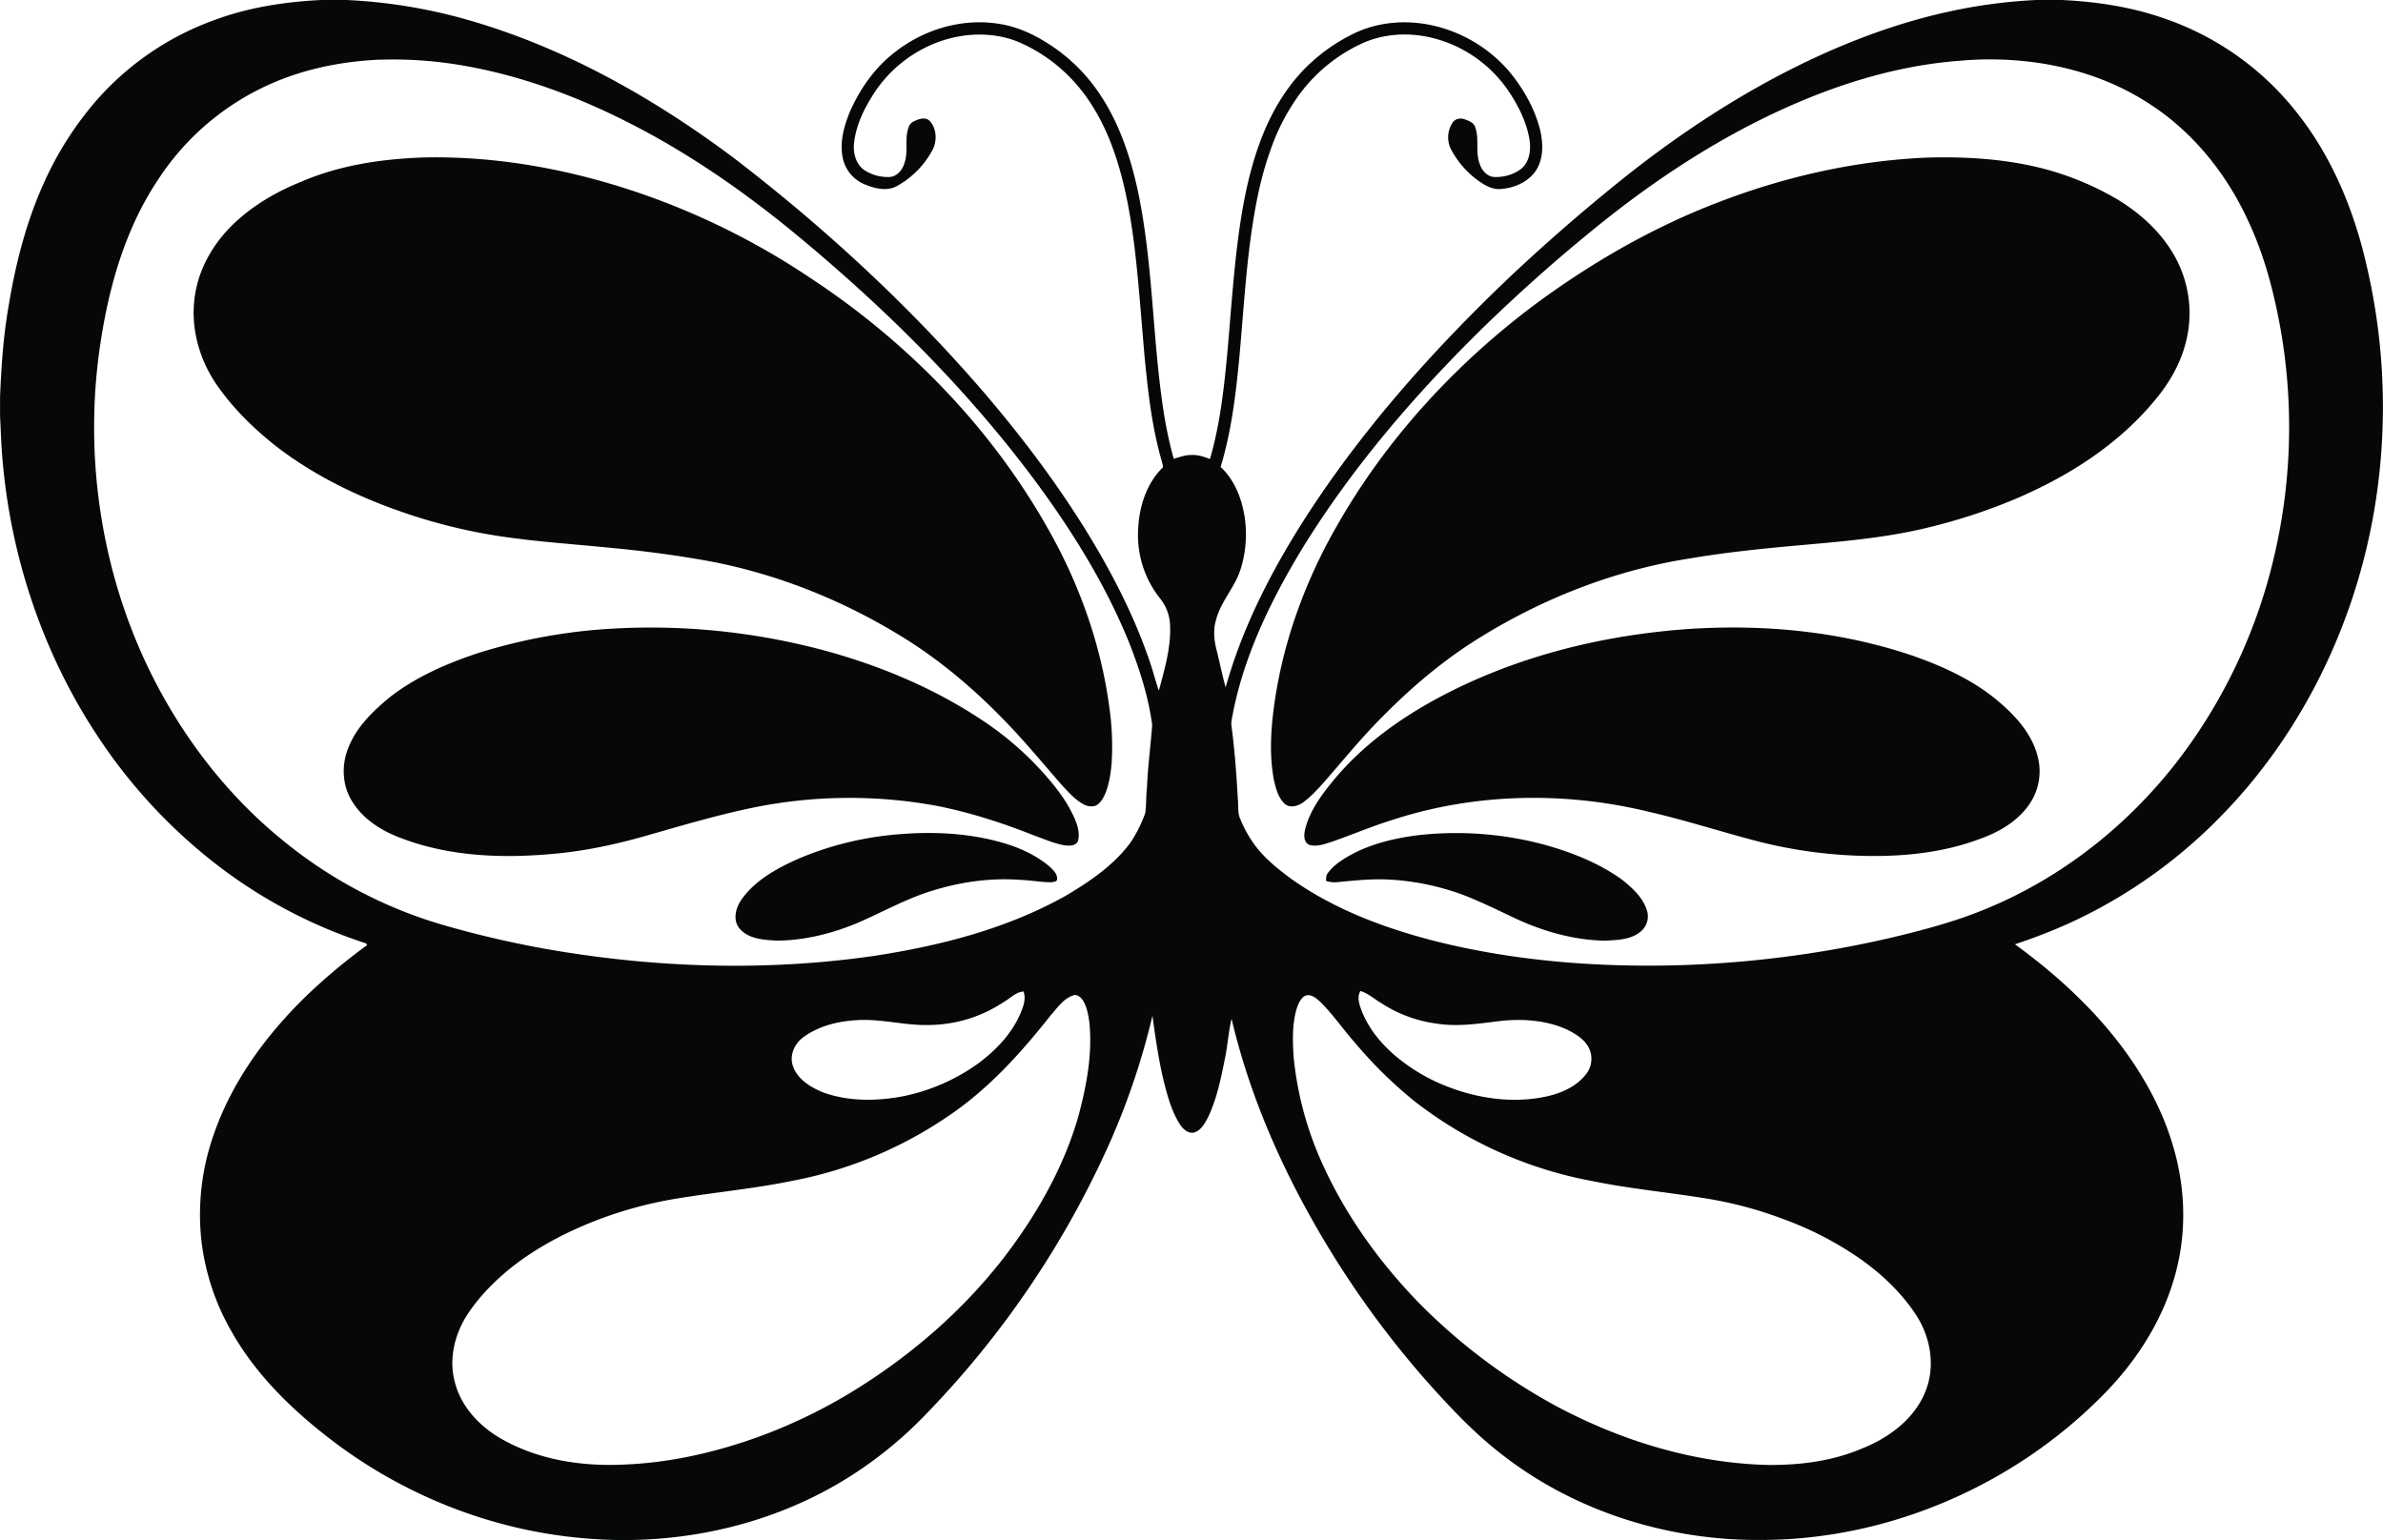 <?xml version="1.0"?>
<svg xmlns="http://www.w3.org/2000/svg" id="Layer_1" data-name="Layer 1" viewBox="0 0 1564.18 1011.17" width="1564" height="1011"><defs><style>.cls-1{fill:#060808;}</style></defs><path class="cls-1" d="M-266.41-110h16.84a347.8,347.8,0,0,1,79.64,13.07C-106.49-78.78-48.19-45.8,4.43-6.44,64.05,39.25,119.55,90.5,168.62,147.42c24.65,28.79,47.59,59.13,67.53,91.39,17,27.68,32,56.77,42.22,87.63,1.88,5.62,3.28,11.39,5.3,17,3.71-13.86,7.94-28,7.36-42.47a29.81,29.81,0,0,0-6.72-18.24A66.65,66.65,0,0,1,270,239c.43-15,4.94-30.66,15.73-41.54,1.28-1.07.11-2.83,0-4.14-6.52-22.19-9.09-45.27-11.35-68.21-2.24-24.9-3.86-49.86-6.93-74.67-2.92-22.85-7.15-45.74-15.57-67.28-6.69-16.89-16.29-32.91-29.64-45.4A103.91,103.91,0,0,0,190-83.06c-16.69-6.26-35.53-5.31-52.06,1a85.69,85.69,0,0,0-41.06,33C90.41-39.11,84.85-28,83.59-16c-.75,6.48,1.19,13.81,6.77,17.7A28.17,28.17,0,0,0,107,6.2c5-.36,8.58-4.9,9.76-9.5,2.7-7.76-.42-16.4,3-24,.92-2.35,3.47-3.26,5.64-4.11,2.56-1,6-1.33,8,1,4.79,5.41,4.77,14,1.06,20A58.76,58.76,0,0,1,112,12c-6.6,3.82-14.62,1.87-21.23-.86A24.1,24.1,0,0,1,76.4-5.22c-2.61-11,.56-22.36,4.92-32.47C88-52.54,97.81-66.24,110.88-76.12,129.59-90.69,154.16-98,177.75-94.5c11.8,1.62,22.88,6.51,32.86,12.89A113.93,113.93,0,0,1,245-48C257.84-28.82,265.2-6.53,270,15.91c9.79,46.71,9.4,94.72,16.4,141.81a283.69,283.69,0,0,0,7,33.51c3.8-1.09,7.58-2.52,11.59-2.49,4.23-.21,8.31,1.13,12.21,2.64,6.61-22.57,9.17-46,11.39-69.38,2.23-25.15,3.88-50.37,7.1-75.43,3-22.81,7.36-45.65,15.83-67.13,6.68-16.91,16.24-32.87,29.23-45.68a116.75,116.75,0,0,1,33.89-23.12c15.53-6.62,33.19-7.56,49.56-3.75A93.14,93.14,0,0,1,512.86-64c9.76,11.53,17.54,25,21.18,39.75,1.83,8.28,2.17,17.54-2.17,25.12C527,9.18,517.33,13.49,508,14.09c-5.19.47-9.93-2.17-14-5A59.71,59.71,0,0,1,475.63-11.6a17.35,17.35,0,0,1,.88-17.9c1.71-2.64,5.29-3.21,8.08-2.12s5.89,2.18,6.78,5.25c2.74,7.74-.06,16.28,2.92,24C495.65,1.93,499.16,6,504,6.23c6.48.17,13.25-1.74,18.23-6,5.06-4.84,5.74-12.47,4.66-19C525-29.7,520-39.81,514-49a85.19,85.19,0,0,0-51.69-36.33c-14.6-3.39-30.39-2.63-44.22,3.37a106.27,106.27,0,0,0-41.69,33.32,137.85,137.85,0,0,0-19.52,37.38c-7.05,19.59-10.68,40.2-13.4,60.78-3.17,25-4.71,50.21-7,75.33-2.31,24.16-5.2,48.45-12.28,71.75,9.26,8.6,14,21,15.84,33.28a76.13,76.13,0,0,1-2.57,33.37c-3.61,12.17-13.23,21.57-16.34,34-1.94,6.61-1.18,13.63.58,20.19,2,7.94,3.58,16,5.8,23.88,10.37-37.22,27.83-72.06,48.17-104.76,38.2-61,86.31-115.16,138.29-164.66q33.27-31.35,68.81-60.14c32.65-26.57,67.49-50.55,104.61-70.45,37.49-20,77.41-36,119.13-44.61A346.78,346.78,0,0,1,859.59-110h16.84c22.34,1.07,44.7,4.37,65.91,11.66a188.34,188.34,0,0,1,86.28,59.71c23.62,28.78,38.59,63.83,47.11,99.86a407.66,407.66,0,0,1,7.3,153.84c-11.35,79.19-47.13,155.33-103.64,212.31a331.3,331.3,0,0,1-97.47,68.49A371.78,371.78,0,0,1,845.63,510c29.88,21.79,57.41,47.45,78,78.34,10.75,16.26,19.68,33.84,25.3,52.55,7.5,24.22,9.34,50.29,4.41,75.21-6.62,34.41-25.61,65.48-50.15,90.1C844.47,865.69,761.79,901.36,678,901.11c-60.16.29-120.79-18.61-168.51-55.62-17.46-13.35-32.68-29.31-47.33-45.62a620.27,620.27,0,0,1-65.72-88.3c-29-47.33-52.36-98.52-65.05-152.7-2,8.32-2.48,16.9-4.18,25.28-2.7,13.5-5.39,27.25-11.41,39.74-2.09,3.9-4.53,8.41-9.1,9.71-4.11.84-7.49-2.61-9.49-5.78-5.37-8.68-8-18.68-10.48-28.48-3.31-14-5.34-28.19-7.27-42.41a477.16,477.16,0,0,1-27.16,81.4A616,616,0,0,1,130.67,818.65a265.43,265.43,0,0,1-57.5,45.46C23.36,893.22-35.76,905.06-93,900.06c-59-4.84-116.23-27-163.59-62.4C-284.11,817-309.58,792.6-326.2,762.2A155.11,155.11,0,0,1-345,703a158.27,158.27,0,0,1,8.45-68.63c11.59-33.35,32.71-62.61,57.49-87.44a374.82,374.82,0,0,1,42.94-36.32A2.1,2.1,0,0,0-238,509a323.53,323.53,0,0,1-99-53,350.29,350.29,0,0,1-74.48-80.43C-449.9,318.38-472,250.65-476.1,182c-.37-6.18-.55-12.37-.9-18.55V150.58c.82-20.42,2.23-40.85,5.84-61,4.49-26.83,11.3-53.44,22.42-78.33a220,220,0,0,1,32.08-51.88A187.46,187.46,0,0,1-336-96.94c22.26-8.27,45.94-11.83,69.57-13.06m38.67,39.16c-23.68,1.06-47.36,5.59-69.24,14.89A170.25,170.25,0,0,0-373.61,8.47C-395,40.68-405.7,78.72-411.3,116.65c-11.35,76.61,1.79,156.9,38.41,225.27,20.59,38.43,48.36,73.23,82.39,100.59a296.46,296.46,0,0,0,104.29,54.8,663.84,663.84,0,0,0,65.58,15.4c71.26,12.72,144.56,15.31,216.3,5.07,43.82-6.63,87.72-17.72,126.64-39.51,15.9-9.4,31.74-20.09,42.8-35.16a87.78,87.78,0,0,0,9.66-19.39c.73-5.56.43-11.24,1.12-16.82.5-13.69,2.42-27.28,3.39-40.91-2.43-18.36-8.14-36.14-14.85-53.35-14.74-36.63-35.5-70.54-58.65-102.4-44.41-60.74-98-114.31-155.64-162.46-35.24-29.47-73-56.14-114.07-77C-98-46.6-134.31-60.13-172.08-66.79a267.65,267.65,0,0,0-55.66-4m1039.21.54C764-67.06,718.22-51.33,676-30.09c-40.43,20.45-77.89,46.4-112.67,75.35-23.38,19.16-45.82,39.45-67.5,60.51-44.14,43.44-84.89,90.77-117.52,143.54-20.36,33.51-38.1,69.4-45.86,108.09-.49,3.31-1.7,6.65-1,10,2,15.49,3.19,31.07,4,46.67.57,4.58-.31,9.49,1.71,13.8A81.49,81.49,0,0,0,346,444c6.65,9.28,15.68,16.5,24.81,23.23,28,19.81,60.59,32,93.57,40.53,52.24,13.2,106.44,17.42,160.19,16a710.32,710.32,0,0,0,137.54-17.55c21.16-5,42.33-10.45,62.53-18.66,56.76-22.81,105.5-63.83,139.65-114.39a351.24,351.24,0,0,0,50.66-114.4A371.41,371.41,0,0,0,1020,106.18c-4.28-23.85-10.4-47.55-20.57-69.62C985.3,5.09,963-23.08,933.84-41.86,898-65.33,853.77-73.6,811.47-70.3M181.91,547.86A89.92,89.92,0,0,1,133,563c-16.1.47-31.89-4.31-48-3.16-12.27.77-24.86,3.83-34.86,11.29-5.53,4.13-9,11.51-6.82,18.35,2.77,8.9,11.42,14.21,19.55,17.61,16.59,6.15,34.88,6,52.1,2.85a127.82,127.82,0,0,0,50.2-21.77c11.27-8.39,21.43-18.86,27.23-31.82,2.1-4.75,4.25-10.16,2.45-15.35-5.09.31-8.68,4.51-12.93,6.84M416,540.69c-2.14,3.35-1.12,7.5.06,11,4.31,12.45,12.87,23,22.78,31.5a119.86,119.86,0,0,0,31.74,19.25c20.82,8.54,44.1,12.25,66.34,7.72,10-2,20.24-6.26,26.82-14.44a16.32,16.32,0,0,0,3.09-15.49c-2.23-6.93-8.84-11-15-14.12-13-6-27.67-7.2-41.76-6-14.67,1.68-29.54,4.36-44.29,1.94a87.38,87.38,0,0,1-36.38-13.58c-4.45-2.65-8.4-6.29-13.42-7.81m-188.59,2.9c-6.43,2.16-10.38,8.25-14.74,13.09-19.45,24.65-40.8,48.35-67,66A270.38,270.38,0,0,1,43.37,665.25c-25.51,5.27-51.49,7.6-77.16,11.87A265.29,265.29,0,0,0-90.68,693.3C-110.52,701.51-129.6,712-146,726.05c-9.62,8.41-18.56,17.81-25.28,28.74-7.81,12.82-11.21,28.77-7,43.42,4.26,15.92,16.42,28.59,30.48,36.58,24.37,13.89,53.14,18.21,80.85,16.79,29.65-1.17,58.9-7.85,86.79-17.8A345.49,345.49,0,0,0,85.7,801.7c41.84-26.18,79.13-60.1,107.11-100.9,16.44-23.9,30.06-50,38.06-78,5.35-20.07,9.33-41,7.13-61.8-.64-4.82-1.58-9.76-4.08-14-1.38-2.1-3.76-4.41-6.49-3.44m151.86.46c-3,2-4.28,5.55-5.34,8.83-2.82,10.07-2.47,20.68-1.83,31a221.23,221.23,0,0,0,17,66c15.41,35.7,38.31,67.87,65.34,95.7a383.16,383.16,0,0,0,90.9,68.14c42.36,22.42,89.5,36.91,137.61,38.16,21.12.25,42.62-2.41,62.19-10.75,17.39-6.92,34-19,41.37-36.7,7-16.37,4-35.68-5.44-50.45-9.26-14.38-21.82-26.41-35.62-36.41A219,219,0,0,0,694.3,690.7a259.67,259.67,0,0,0-52.92-14.05c-24.56-3.93-49.38-6.26-73.76-11.29a269.89,269.89,0,0,1-115.88-52.11,283.72,283.72,0,0,1-38.92-38.1c-8-9-14.79-19.08-23.4-27.54-2.65-2.38-6.42-5.57-10.13-3.56M-200.62-6.56C-154.93-7.83-109.25,0-65.8,13.92A481.45,481.45,0,0,1,54.63,72.34c64.61,42.43,120.09,99.58,157.66,167.34C232,275,245.65,313.75,251.08,353.85a180.86,180.86,0,0,1,1.59,37.2c-.58,6.65-1.57,13.35-4,19.59-1.44,3.33-3.27,6.9-6.76,8.46a10.23,10.23,0,0,1-7.22-.77c-5.94-3.09-10.42-8.26-14.9-13.09-12.13-13.86-23.83-28.12-36.65-41.35-20.38-21.19-43-40.43-68.09-55.84C76,284,32.79,266.7-12.25,258.31-33,254.58-54,251.79-75,249.82c-22.3-2.28-44.69-3.74-66.92-6.76a359.11,359.11,0,0,1-71.91-17.15c-29.27-10.17-57.48-24-82.09-43-15.17-12-29.18-25.8-40-41.95-10.77-16.45-16.1-36.7-13.26-56.28,2.75-20.13,14.27-38.31,29.54-51.39,12-10.44,26.07-18.28,40.8-24.16,24.65-10.6,51.59-14.6,78.24-15.69m990,0c25.94-.66,52.15,1.13,77.29,7.92A191.61,191.61,0,0,1,913,21c15.84,9.6,30,22.77,38.62,39.35a76.5,76.5,0,0,1,5.89,55.45c-3.68,14.13-11.39,26.91-20.82,37.94-24.47,29.26-57.64,50-92.56,64.6a376.73,376.73,0,0,1-59.6,19c-25.8,5.92-52.24,8.18-78.56,10.54-24.61,2.17-49.23,4.64-73.6,8.76-48.64,7.55-95.42,25.73-137.26,51.52-22.91,14.06-43.7,31.35-62.63,50.37C419,371.75,407,386.33,394.65,400.61c-5.13,5.85-10.27,11.83-16.58,16.46-3.35,2.28-8.5,3.68-11.82.65-4.33-4.1-5.82-10.16-7.1-15.76-3.26-17.53-1.81-35.54.79-53,6.17-40.22,20.55-78.94,40.85-114.13C432.84,178.57,477.45,130,529,91.06c37.8-28.14,79-52,123.16-68.72C696,5.58,742.43-4.77,789.37-6.58M-74.51,302.73A439.56,439.56,0,0,1,67.83,318.12c35.32,9.95,69.55,24.53,100.13,44.94a206.29,206.29,0,0,1,43.42,38.5c6.45,7.51,12.32,15.65,16.47,24.68,2.22,4.81,4,10.2,2.86,15.55-1.34,4-6.31,3.64-9.67,3.11-7-1.39-13.6-4.33-20.29-6.74-20.4-8.08-41.39-14.8-62.94-19.06a316.24,316.24,0,0,0-119.62,1c-23,4.7-45.56,11.32-68.12,17.79-20.06,5.85-40.52,10.46-61.35,12.49-34.17,3.38-69.7,2.35-102.14-9.95C-226.3,435.69-238.75,428-246,416c-6.55-10.5-6.95-24.09-2.24-35.38,5.45-13.71,16.44-24.13,27.62-33.28C-204,334.53-184.51,326-164.7,319.28a361.67,361.67,0,0,1,90.19-16.55m710,0c48.18-2.73,97.23,2.22,143.06,17.82C799,327.7,819.17,337,835.71,351.3c11.32,9.74,21.9,21.77,25.16,36.76a38.11,38.11,0,0,1-6.63,31.18c-7.54,10.29-19,17-30.81,21.27C799.78,449.57,774.17,452.37,749,452a308.25,308.25,0,0,1-70.06-9.05c-24.73-6.31-49-14.33-73.91-20-54.74-13.33-113.27-12.28-167,5.05-13.74,4.21-27,9.85-40.52,14.61-4.84,1.48-10,3.62-15.13,2.09-3.89-1.7-3.49-6.84-2.69-10.29,3.22-12.65,11.34-23.34,19.56-33.21,18.79-22.36,42.87-39.65,68.51-53.36,51.59-27.49,109.62-41.53,167.77-45.13m-522,135c22.51-1.81,45.51-.69,67.31,5.55,11,3.13,21.76,8,30.63,15.3,2.36,2.22,5.41,4.79,5.42,8.29.23,2.19-2.36,2.12-3.85,2.43-6.72,0-13.36-1.33-20.07-1.54-21.19-1.66-42.55,1.79-62.62,8.56C115,481.65,100.81,489.5,86,495.93c-16.75,7-34.73,11.51-52.94,11.68-8.58-.51-18.67-.92-24.67-8-4.61-5.52-2.48-13.62,1.31-19C19.19,467.25,34.3,459.39,49,453a211.69,211.69,0,0,1,64.51-15.28m340.44.64a223.83,223.83,0,0,1,81.81,6c18.27,5,36.3,12,51.79,23.09,6.66,5.3,13.46,11.44,16.29,19.7a12.91,12.91,0,0,1-4.67,15.1c-6.32,4.83-14.63,4.89-22.21,5.39-21-.28-41.58-6.25-60.47-15.17-11.16-5.31-22.27-10.77-33.83-15.17A165.74,165.74,0,0,0,435,467.52c-11.36-.62-22.7.58-34,1.67a19.07,19.07,0,0,1-7.62-.77c.16-1.69-.06-3.57,1.07-5,4.75-6.47,11.94-10.49,18.95-14.07,12.72-6.12,26.67-9.22,40.6-11Z" transform="translate(477 110)"/></svg>
